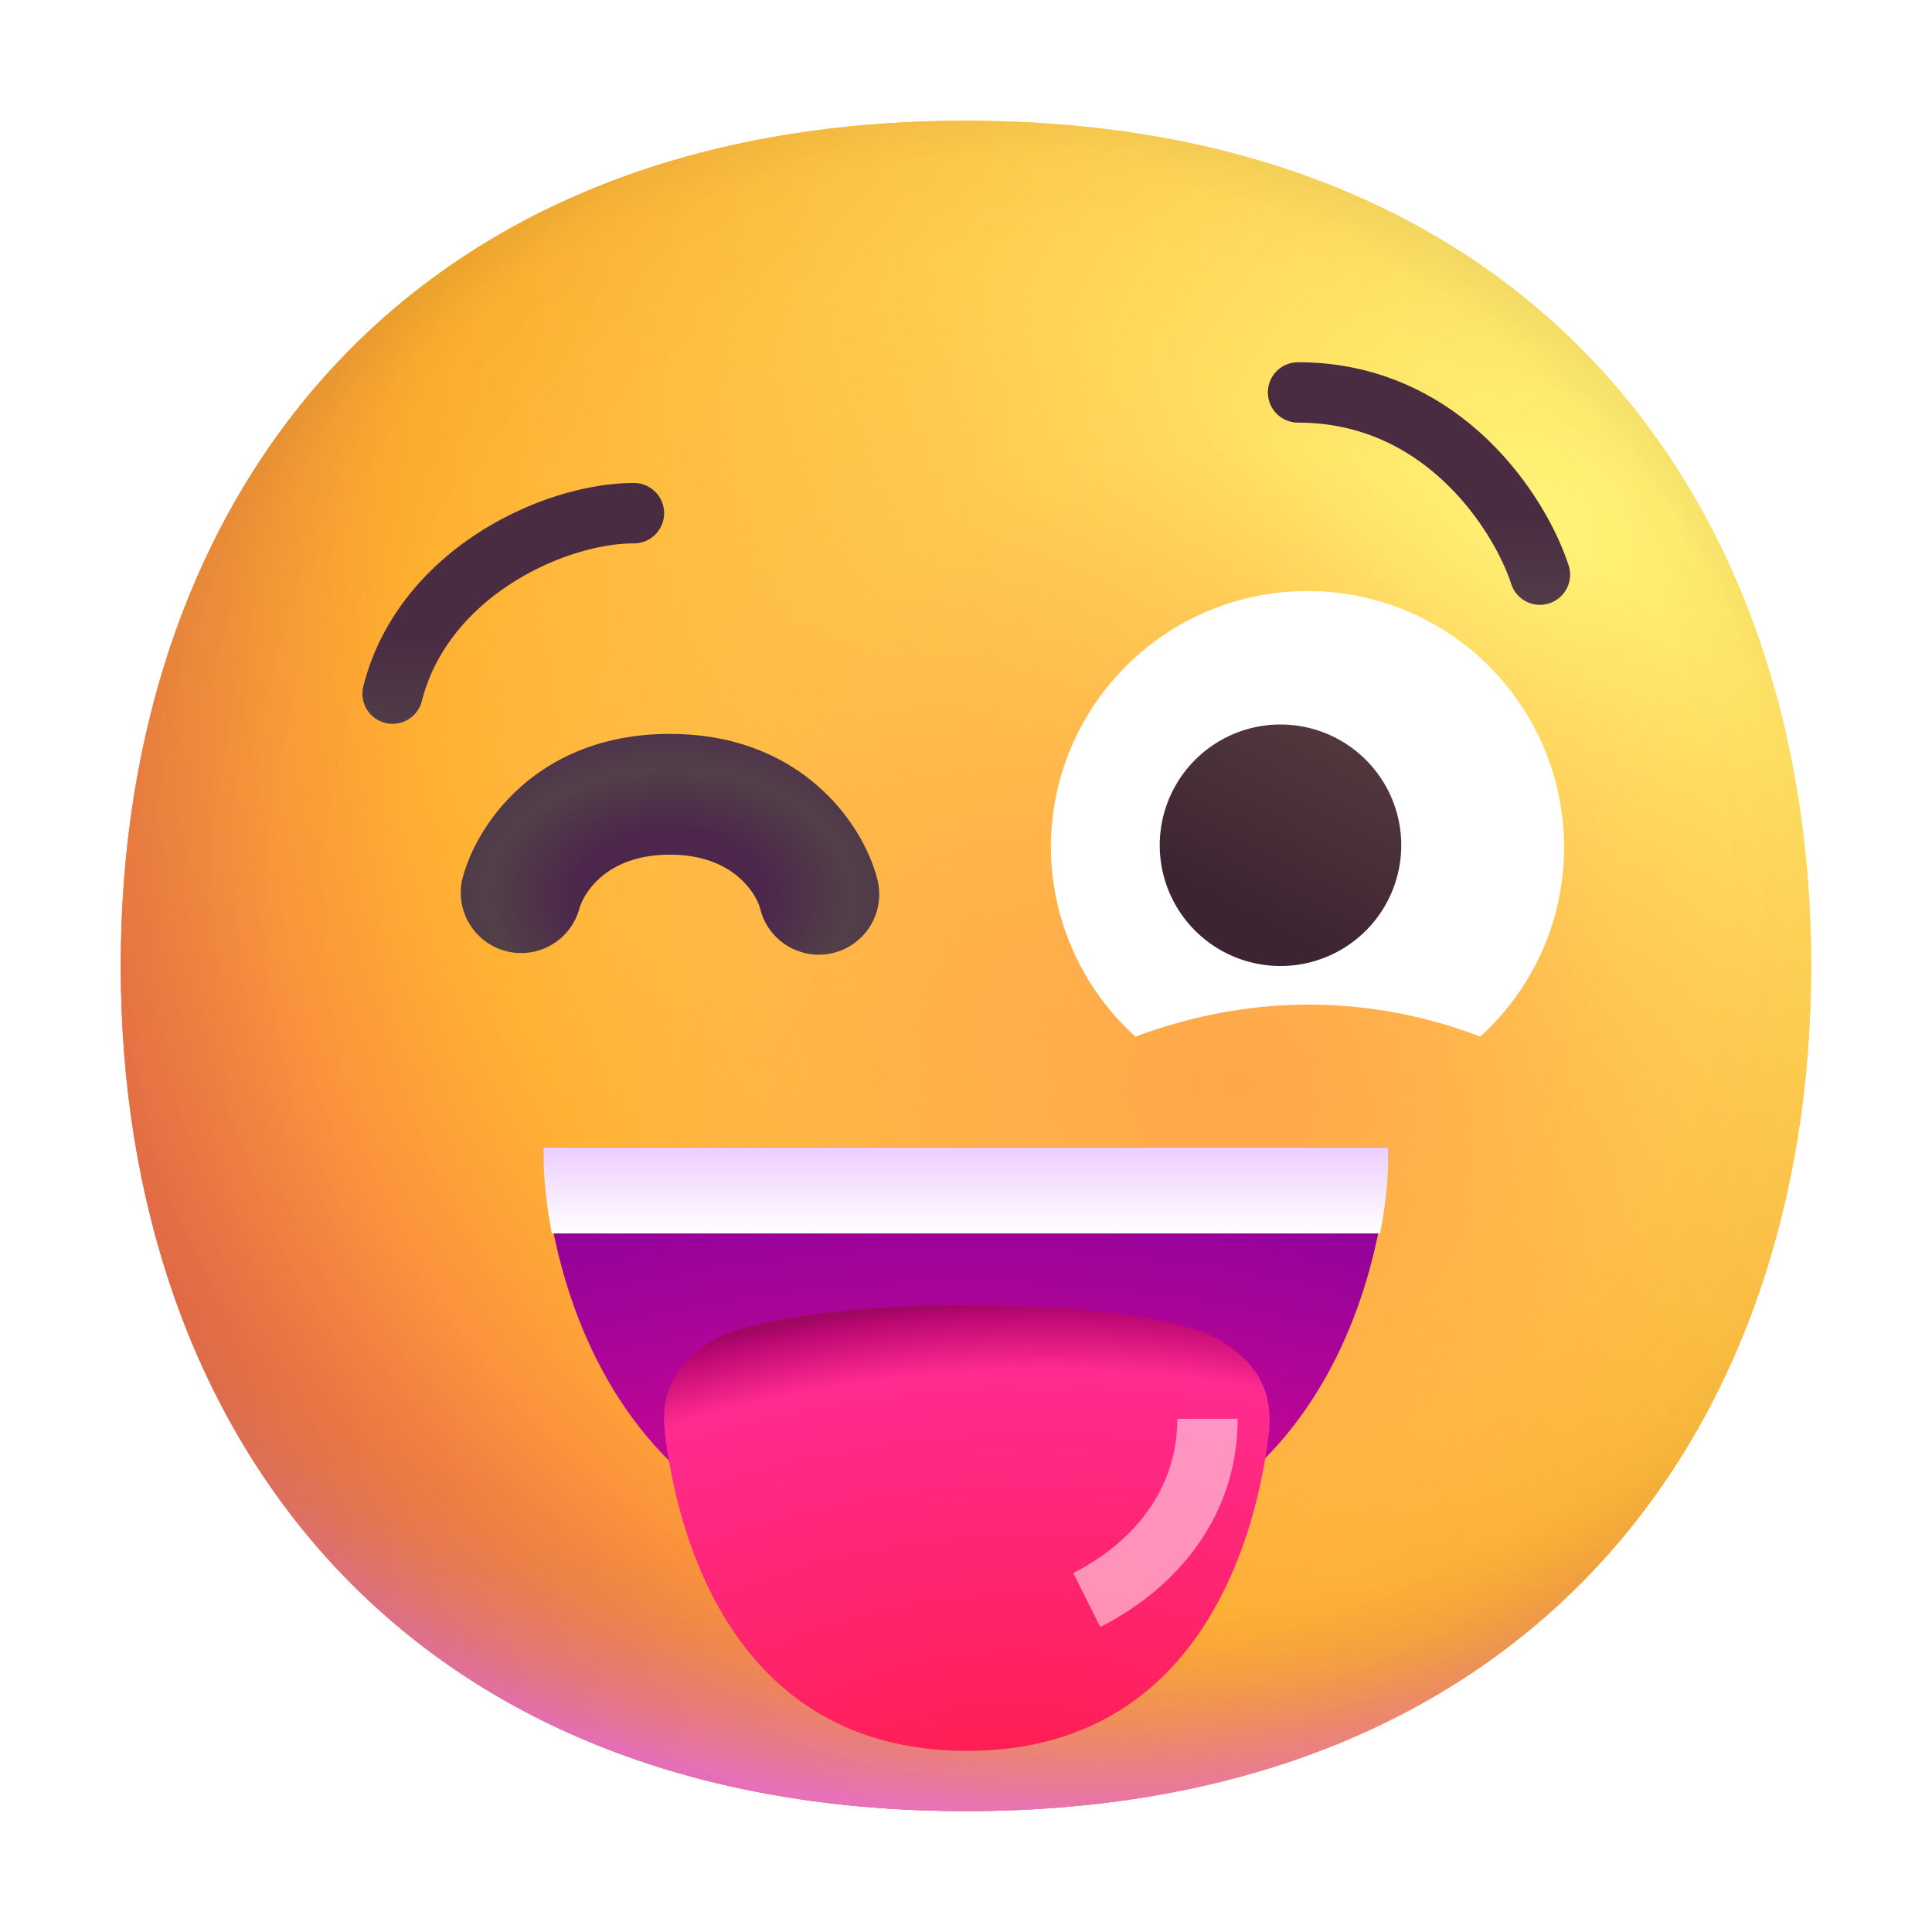 <svg xmlns="http://www.w3.org/2000/svg" width="32" height="32" fill="none"><path fill="url(#a)" d="M15.999 29.998c9.334 0 13.999-6.268 13.999-14 0-7.73-4.665-13.998-14-13.998C6.665 2 2 8.268 2 15.999c0 7.731 4.664 13.999 13.999 13.999Z"/><path fill="url(#b)" d="M15.999 29.998c9.334 0 13.999-6.268 13.999-14 0-7.73-4.665-13.998-14-13.998C6.665 2 2 8.268 2 15.999c0 7.731 4.664 13.999 13.999 13.999Z"/><path fill="url(#c)" d="M15.999 29.998c9.334 0 13.999-6.268 13.999-14 0-7.73-4.665-13.998-14-13.998C6.665 2 2 8.268 2 15.999c0 7.731 4.664 13.999 13.999 13.999Z"/><path fill="url(#d)" fill-opacity=".6" d="M15.999 29.998c9.334 0 13.999-6.268 13.999-14 0-7.73-4.665-13.998-14-13.998C6.665 2 2 8.268 2 15.999c0 7.731 4.664 13.999 13.999 13.999Z"/><path fill="url(#e)" d="M15.999 29.998c9.334 0 13.999-6.268 13.999-14 0-7.73-4.665-13.998-14-13.998C6.665 2 2 8.268 2 15.999c0 7.731 4.664 13.999 13.999 13.999Z"/><path fill="url(#f)" d="M15.999 29.998c9.334 0 13.999-6.268 13.999-14 0-7.73-4.665-13.998-14-13.998C6.665 2 2 8.268 2 15.999c0 7.731 4.664 13.999 13.999 13.999Z"/><path fill="url(#g)" d="M15.999 29.998c9.334 0 13.999-6.268 13.999-14 0-7.73-4.665-13.998-14-13.998C6.665 2 2 8.268 2 15.999c0 7.731 4.664 13.999 13.999 13.999Z"/><path fill="url(#h)" d="M15.999 29.998c9.334 0 13.999-6.268 13.999-14 0-7.73-4.665-13.998-14-13.998C6.665 2 2 8.268 2 15.999c0 7.731 4.664 13.999 13.999 13.999Z"/><path fill="url(#i)" fill-rule="evenodd" d="M11.094 14.156c1.096 0 1.448.697 1.498.898a1 1 0 1 0 1.941-.483c-.225-.904-1.244-2.415-3.44-2.415-2.195 0-3.214 1.511-3.438 2.415a1 1 0 0 0 1.94.483c.05-.2.402-.898 1.499-.898Z" clip-rule="evenodd"/><path fill="#fff" d="M18.806 17.17c.89-.33 1.85-.53 2.86-.53 1.01 0 1.97.19 2.85.53a4.22 4.22 0 0 0 1.39-3.13c0-2.35-1.9-4.25-4.25-4.25s-4.25 1.9-4.25 4.25a4.25 4.25 0 0 0 1.4 3.13Z"/><path fill="url(#j)" d="M21.209 16a2 2 0 1 0 0-4 2 2 0 0 0 0 4Z"/><path fill="url(#k)" fill-rule="evenodd" d="M11 8.5a.5.5 0 0 0-.5-.5c-.774 0-1.742.284-2.585.83-.848.55-1.612 1.396-1.9 2.549a.5.5 0 0 0 .97.242c.212-.847.781-1.502 1.475-1.952C9.16 9.216 9.94 9 10.5 9a.5.5 0 0 0 .5-.5Z" clip-rule="evenodd"/><path fill="url(#l)" fill-rule="evenodd" d="M23.93 7.988c.594.562.952 1.24 1.096 1.67a.5.5 0 1 0 .948-.316c-.19-.57-.63-1.392-1.355-2.08C23.887 6.567 22.852 6 21.5 6a.5.5 0 0 0 0 1c1.048 0 1.846.433 2.43.988Z" clip-rule="evenodd"/><path fill="url(#m)" d="M15.999 26c-7 0-7-7-7-7h14s0 7-7 7Z"/><path fill="url(#n)" d="M16.015 29c4.2 0 4.87-4.2 5-5.25.1-.85-.35-1.28-.84-1.57-.49-.29-1.96-.56-4.16-.56s-3.66.27-4.16.56c-.5.29-.95.72-.84 1.57.13 1.05.8 5.25 5 5.25Z"/><g filter="url(#o)" opacity=".5"><path stroke="#fff" d="M18 26.5c1-.5 2-1.5 2-3"/></g><path fill="url(#p)" d="M22.859 20.43c.09-.46.14-.94.14-1.43h-14c0 .49.05.96.14 1.43h13.72Z"/><defs><radialGradient id="a" cx="0" cy="0" r="1" gradientTransform="rotate(132.839 10.786 10.065) scale(37.503)" gradientUnits="userSpaceOnUse"><stop stop-color="#FFF478"/><stop offset=".475" stop-color="#FFB02E"/><stop offset="1" stop-color="#F70A8D"/></radialGradient><radialGradient id="b" cx="0" cy="0" r="1" gradientTransform="rotate(131.878 10.74 10.193) scale(38.949)" gradientUnits="userSpaceOnUse"><stop stop-color="#FFF478"/><stop offset=".475" stop-color="#FFB02E"/><stop offset="1" stop-color="#F70A8D"/></radialGradient><radialGradient id="c" cx="0" cy="0" r="1" gradientTransform="rotate(101.31 2.876 12.808) scale(17.847 22.858)" gradientUnits="userSpaceOnUse"><stop offset=".788" stop-color="#F59639" stop-opacity="0"/><stop offset=".973" stop-color="#FF7DCE"/></radialGradient><radialGradient id="d" cx="0" cy="0" r="1" gradientTransform="matrix(-29 29 -29 -29 18 14)" gradientUnits="userSpaceOnUse"><stop offset=".315" stop-opacity="0"/><stop offset="1"/></radialGradient><radialGradient id="e" cx="0" cy="0" r="1" gradientTransform="rotate(77.692 -2.555 18.434) scale(28.147)" gradientUnits="userSpaceOnUse"><stop offset=".508" stop-color="#7D6133" stop-opacity="0"/><stop offset="1" stop-color="#715B32"/></radialGradient><radialGradient id="f" cx="0" cy="0" r="1" gradientTransform="rotate(55.713 -7.36 23.86) scale(13.313 9.65)" gradientUnits="userSpaceOnUse"><stop stop-color="#FFB849"/><stop offset="1" stop-color="#FFB847" stop-opacity="0"/></radialGradient><radialGradient id="g" cx="0" cy="0" r="1" gradientTransform="matrix(11.5 2 -2 11.5 20.5 18)" gradientUnits="userSpaceOnUse"><stop stop-color="#FFA64B"/><stop offset=".9" stop-color="#FFAE46" stop-opacity="0"/></radialGradient><radialGradient id="h" cx="0" cy="0" r="1" gradientTransform="rotate(43.971 -9.827 29.173) scale(59.053)" gradientUnits="userSpaceOnUse"><stop offset=".185" stop-opacity="0"/><stop offset="1" stop-opacity=".4"/></radialGradient><radialGradient id="i" cx="0" cy="0" r="1" gradientTransform="matrix(0 3.312 -4.822 0 11.094 14.813)" gradientUnits="userSpaceOnUse"><stop offset=".337" stop-color="#4D274B"/><stop offset=".628" stop-color="#514047"/><stop offset="1" stop-color="#4E2553"/><stop offset="1" stop-color="#4A342F"/></radialGradient><radialGradient id="m" cx="0" cy="0" r="1" gradientTransform="matrix(0 -8.556 17.111 0 15.999 27.556)" gradientUnits="userSpaceOnUse"><stop stop-color="#F70A8D"/><stop offset="1" stop-color="#89029C"/></radialGradient><radialGradient id="n" cx="0" cy="0" r="1" gradientTransform="matrix(-.5 -9.5 16.515 -.869 16.5 30)" gradientUnits="userSpaceOnUse"><stop stop-color="#FF1C4A"/><stop offset=".766" stop-color="#FF2B8F"/><stop offset=".864" stop-color="#BB0773"/><stop offset=".886" stop-color="#9F0762"/></radialGradient><linearGradient id="j" x1="22.747" x2="21.063" y1="12" y2="15.284" gradientUnits="userSpaceOnUse"><stop stop-color="#553B3E"/><stop offset="1" stop-color="#3D2432"/></linearGradient><linearGradient id="k" x1="10.167" x2="10.167" y1="12.4" y2="10.6" gradientUnits="userSpaceOnUse"><stop offset=".03" stop-color="#524049"/><stop offset="1" stop-color="#4A2C42"/></linearGradient><linearGradient id="l" x1="25.167" x2="25.167" y1="10.4" y2="8.6" gradientUnits="userSpaceOnUse"><stop offset=".03" stop-color="#524049"/><stop offset="1" stop-color="#4A2C42"/></linearGradient><linearGradient id="p" x1="15.999" x2="15.999" y1="19" y2="20.43" gradientUnits="userSpaceOnUse"><stop stop-color="#ECCDFF"/><stop offset="1" stop-color="#fff"/></linearGradient><filter id="o" width="4.724" height="5.447" x="16.776" y="22.5" color-interpolation-filters="sRGB" filterUnits="userSpaceOnUse"><feFlood flood-opacity="0" result="BackgroundImageFix"/><feBlend in="SourceGraphic" in2="BackgroundImageFix" result="shape"/><feGaussianBlur result="effect1_foregroundBlur_31_25" stdDeviation=".5"/></filter></defs></svg>